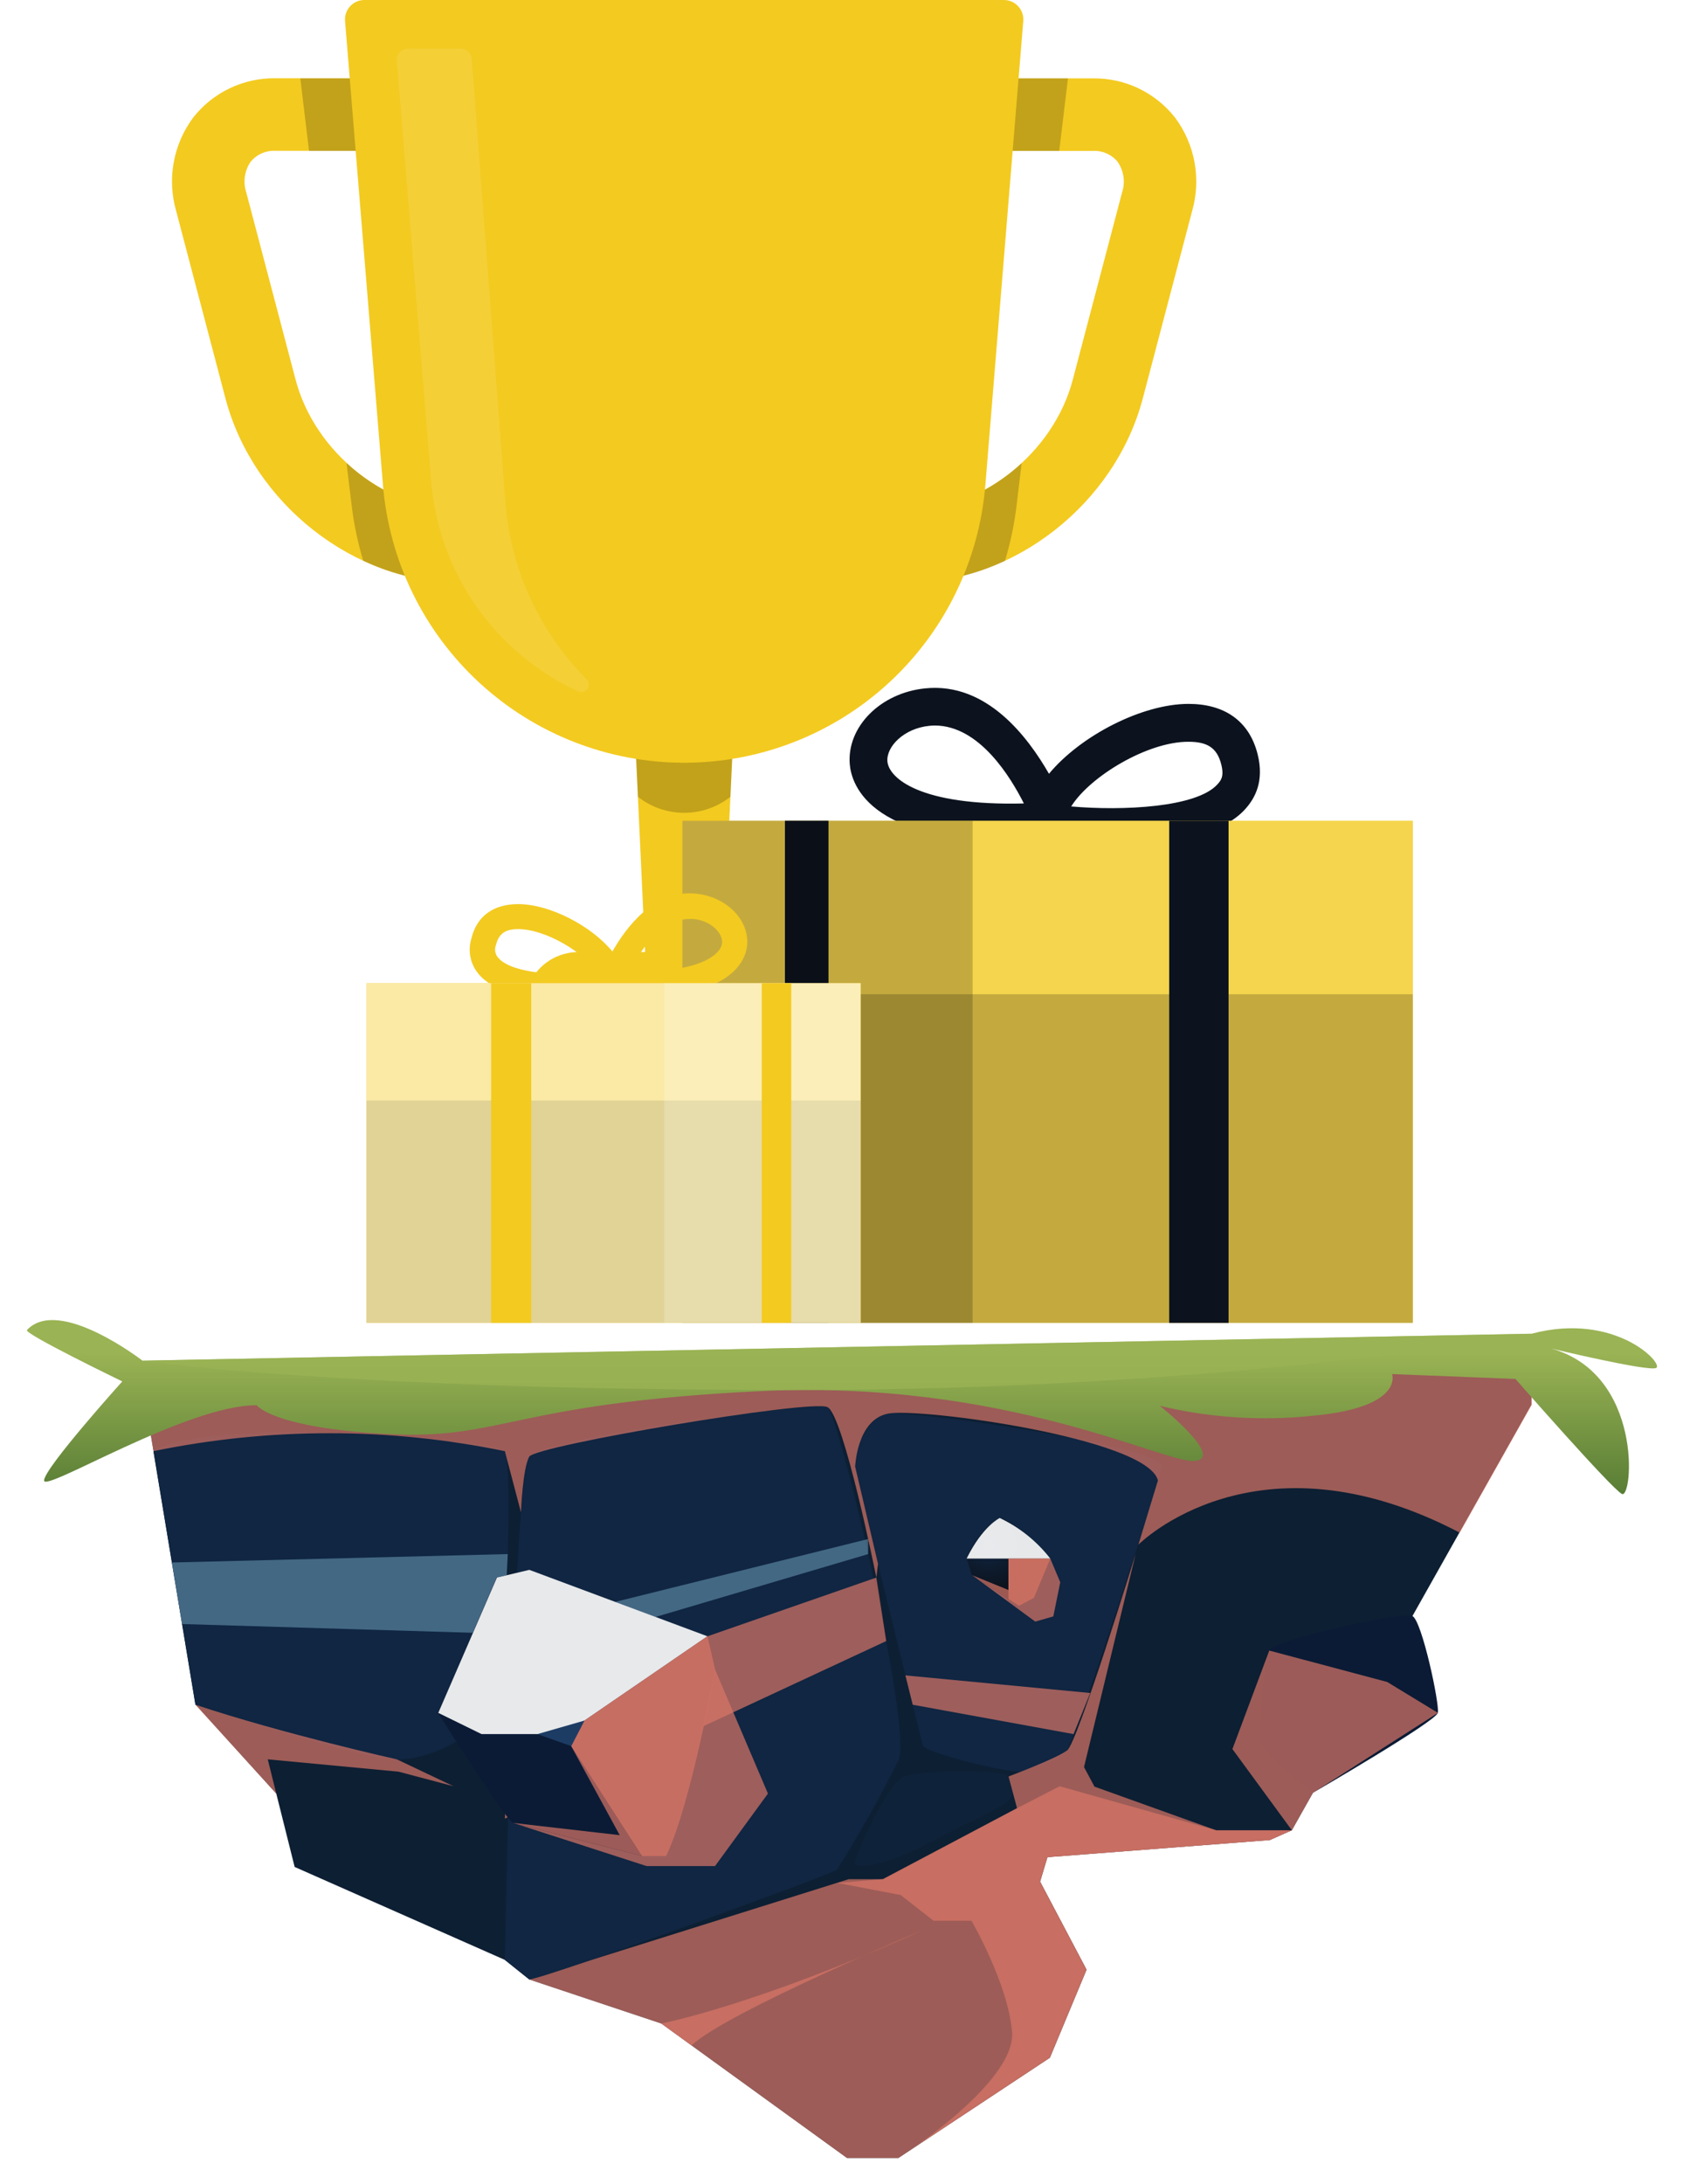 <svg width="401" height="520" viewBox="0 0 401 520" fill="none" xmlns="http://www.w3.org/2000/svg">
<path d="M172.096 231.3H153.926L151.069 169.873H174.952L172.096 231.3Z" fill="#F3CA20"/>
<path opacity="0.2" d="M174.028 189.724C170.886 192.191 167.007 193.533 163.011 193.533C159.016 193.533 155.137 192.191 151.995 189.724L151.06 169.882H174.953L174.028 189.724Z" fill="black"/>
<path d="M109.505 138.748C84.293 138.748 60.316 119.882 53.719 94.867L41.98 50.269C40.891 46.494 40.69 42.518 41.393 38.653C42.096 34.787 43.684 31.136 46.032 27.986C48.366 25.016 51.356 22.626 54.767 21.004C58.179 19.382 61.92 18.572 65.697 18.636H101.61C103.849 18.714 105.971 19.658 107.527 21.27C109.084 22.881 109.954 25.034 109.954 27.274C109.954 29.515 109.084 31.668 107.527 33.279C105.971 34.891 103.849 35.835 101.61 35.912H65.708C64.576 35.843 63.444 36.042 62.404 36.493C61.364 36.945 60.446 37.636 59.724 38.51C58.995 39.569 58.522 40.782 58.342 42.054C58.162 43.327 58.279 44.624 58.685 45.844L70.445 90.452C75.026 107.832 92.198 121.451 109.526 121.451C110.686 121.411 111.841 121.604 112.925 122.02C114.008 122.436 114.996 123.066 115.83 123.872C116.665 124.678 117.329 125.644 117.782 126.712C118.235 127.78 118.469 128.929 118.469 130.089C118.469 131.249 118.235 132.398 117.782 133.466C117.329 134.534 116.665 135.5 115.83 136.306C114.996 137.112 114.008 137.741 112.925 138.157C111.841 138.573 110.686 138.767 109.526 138.727L109.505 138.748Z" fill="#F3CA20"/>
<path d="M216.506 138.749C215.347 138.789 214.191 138.596 213.108 138.18C212.025 137.764 211.036 137.134 210.202 136.328C209.367 135.522 208.704 134.556 208.25 133.488C207.797 132.42 207.563 131.271 207.563 130.111C207.563 128.951 207.797 127.802 208.25 126.734C208.704 125.666 209.367 124.7 210.202 123.894C211.036 123.088 212.025 122.458 213.108 122.042C214.191 121.626 215.347 121.433 216.506 121.473C233.834 121.473 251.006 107.854 255.588 90.474L267.337 45.866C267.743 44.646 267.86 43.349 267.68 42.077C267.5 40.804 267.027 39.59 266.298 38.532C265.576 37.658 264.658 36.967 263.618 36.515C262.578 36.064 261.446 35.865 260.314 35.934H224.412C223.252 35.975 222.097 35.781 221.013 35.365C219.93 34.949 218.942 34.319 218.107 33.513C217.273 32.707 216.609 31.741 216.156 30.673C215.703 29.605 215.469 28.457 215.469 27.297C215.469 26.136 215.703 24.988 216.156 23.92C216.609 22.852 217.273 21.886 218.107 21.08C218.942 20.274 219.93 19.644 221.013 19.228C222.097 18.812 223.252 18.618 224.412 18.659H260.314C264.091 18.594 267.832 19.405 271.244 21.027C274.655 22.649 277.645 25.038 279.98 28.008C282.328 31.158 283.915 34.809 284.618 38.675C285.321 42.54 285.12 46.516 284.031 50.291L272.282 94.889C265.685 119.884 241.698 138.749 216.506 138.749Z" fill="#F3CA20"/>
<g opacity="0.2">
<path d="M110.242 27.3C110.242 25.01 109.333 22.813 107.714 21.192C106.096 19.572 103.9 18.66 101.609 18.657H71.556L73.633 35.933H101.609C103.899 35.933 106.095 35.024 107.714 33.405C109.333 31.786 110.242 29.59 110.242 27.3Z" fill="black"/>
<path d="M109.504 121.471C99.728 121.471 90.015 117.15 82.566 110.252L83.782 120.318C84.319 124.796 85.247 129.217 86.556 133.532C93.736 136.912 101.568 138.685 109.504 138.727C110.663 138.767 111.819 138.573 112.902 138.157C113.985 137.741 114.974 137.111 115.808 136.305C116.643 135.499 117.306 134.533 117.76 133.465C118.213 132.397 118.446 131.249 118.446 130.089C118.446 128.928 118.213 127.78 117.76 126.712C117.306 125.644 116.643 124.678 115.808 123.872C114.974 123.066 113.985 122.436 112.902 122.02C111.819 121.604 110.663 121.41 109.504 121.451V121.471Z" fill="black"/>
<path d="M207.853 130.115C207.855 132.404 208.766 134.598 210.384 136.217C212.002 137.835 214.197 138.745 216.485 138.748C224.425 138.707 232.26 136.935 239.444 133.554C240.753 129.239 241.681 124.817 242.218 120.34L243.423 110.273C235.984 117.171 226.271 121.493 216.485 121.493C214.198 121.496 212.006 122.405 210.388 124.021C208.77 125.637 207.858 127.828 207.853 130.115Z" fill="black"/>
<path d="M224.412 18.657C222.173 18.735 220.051 19.679 218.495 21.29C216.938 22.902 216.068 25.055 216.068 27.295C216.068 29.536 216.938 31.689 218.495 33.3C220.051 34.911 222.173 35.856 224.412 35.933H252.378L254.455 18.657H224.412Z" fill="black"/>
</g>
<path d="M163.006 181.611C144.926 181.611 127.507 174.809 114.212 162.557C100.916 150.304 92.717 133.498 91.243 115.478L82.215 5.007C82.162 4.37 82.242 3.728 82.45 3.122C82.657 2.517 82.988 1.961 83.422 1.491C83.856 1.02 84.382 0.645 84.968 0.388C85.555 0.131 86.188 -0.001 86.828 3.41547e-06H239.195C239.835 0.001 240.467 0.134 241.053 0.391C241.638 0.648 242.164 1.024 242.597 1.494C243.03 1.964 243.362 2.519 243.57 3.124C243.778 3.729 243.859 4.37 243.808 5.007L234.78 115.478C233.304 133.499 225.102 150.305 211.805 162.557C198.507 174.81 181.088 181.611 163.006 181.611Z" fill="#F3CA20"/>
<path opacity="0.1" d="M139.746 161.676C140.051 161.969 140.244 162.361 140.29 162.783C140.336 163.204 140.232 163.629 139.997 163.982C139.762 164.334 139.41 164.593 139.003 164.713C138.596 164.833 138.161 164.806 137.772 164.636C128.013 160.152 119.623 153.152 113.464 144.354C107.304 135.557 103.596 125.278 102.721 114.574L94.535 14.534C94.505 14.156 94.553 13.776 94.677 13.418C94.8 13.06 94.996 12.731 95.253 12.452C95.509 12.173 95.821 11.95 96.167 11.797C96.514 11.644 96.888 11.564 97.267 11.562H109.681C110.373 11.561 111.04 11.821 111.547 12.292C112.054 12.762 112.364 13.407 112.414 14.097L120.381 119.021C121.483 135.075 128.332 150.196 139.673 161.613L139.746 161.676Z" fill="white"/>
<path d="M200.009 253.198H126.012C125.546 253.197 125.086 253.093 124.664 252.894C124.243 252.695 123.87 252.406 123.573 252.047C123.276 251.689 123.061 251.269 122.944 250.818C122.827 250.367 122.81 249.895 122.895 249.437L125.212 237.127C125.764 234.194 127.323 231.545 129.62 229.639C131.917 227.732 134.808 226.688 137.793 226.687H188.228C191.213 226.688 194.104 227.732 196.401 229.639C198.698 231.545 200.257 234.194 200.809 237.127L203.125 249.437C203.211 249.895 203.194 250.367 203.077 250.818C202.96 251.269 202.745 251.689 202.448 252.047C202.151 252.406 201.778 252.695 201.356 252.894C200.935 253.093 200.475 253.197 200.009 253.198Z" fill="#F3CA20"/>
<path opacity="0.2" d="M203.125 249.438H122.895C122.81 249.896 122.827 250.367 122.944 250.818C123.061 251.269 123.276 251.689 123.573 252.048C123.87 252.406 124.243 252.696 124.664 252.894C125.086 253.093 125.546 253.197 126.012 253.198H200.009C200.475 253.197 200.935 253.093 201.356 252.894C201.778 252.696 202.151 252.406 202.448 252.048C202.745 251.689 202.96 251.269 203.077 250.818C203.194 250.367 203.211 249.896 203.125 249.438Z" fill="black"/>
<path d="M222.843 253.198H103.168C101.424 253.198 100.01 254.612 100.01 256.356V302.647C100.01 304.391 101.424 305.805 103.168 305.805H222.843C224.587 305.805 226.001 304.391 226.001 302.647V256.356C226.001 254.612 224.587 253.198 222.843 253.198Z" fill="#F3CA20"/>
<path opacity="0.7" d="M222.843 253.198H103.168C101.424 253.198 100.01 254.612 100.01 256.356V302.647C100.01 304.391 101.424 305.805 103.168 305.805H222.843C224.587 305.805 226.001 304.391 226.001 302.647V256.356C226.001 254.612 224.587 253.198 222.843 253.198Z" fill="white"/>
<g filter="url(#filter0_d_2303_4575)">
<path fill-rule="evenodd" clip-rule="evenodd" d="M364.878 315.979V326.462L307.807 427.792L302.566 430.122L249.571 434.198L247.824 440.022L258.889 460.987L250.153 481.951L214.047 505.828H201.818L157.559 473.798L126.111 463.316L120.288 458.657L70.205 436.527L65.826 419.057L46.561 397.836L33.959 321.733L364.878 315.979Z" fill="#0D1F33"/>
<g style="mix-blend-mode:multiply" opacity="0.7">
<path fill-rule="evenodd" clip-rule="evenodd" d="M249.57 434.198L247.823 440.022L258.888 460.986L250.153 481.951L214.046 505.828H201.817L157.558 473.798L126.11 463.316L202.213 439.439H210.343L242.279 422.551L252.482 417.31L289.753 427.792H307.806L302.565 430.121L249.57 434.198Z" fill="#DA7666"/>
</g>
<path opacity="0.4" fill-rule="evenodd" clip-rule="evenodd" d="M240.205 414.98C239.041 413.233 219.24 413.419 215.35 414.98C211.46 416.54 203.703 433.801 203.703 435.549C203.703 437.296 211.414 436.038 220.405 431.286C229.397 426.534 238.062 422.737 240.205 420.803C242.348 418.87 240.205 414.98 240.205 414.98Z" fill="#102642"/>
<path fill-rule="evenodd" clip-rule="evenodd" d="M219.869 407.576C220.452 409.509 241.836 414.564 243.583 413.749C245.33 412.934 252.318 411.419 254.228 408.764C256.138 406.108 275.962 346.079 276.731 341.21C277.499 336.342 216.748 327.63 211.507 328.608C206.265 329.587 203.354 337.926 203.75 341.21C204.146 344.495 219.869 407.576 219.869 407.576Z" fill="#102642"/>
<path fill-rule="evenodd" clip-rule="evenodd" d="M214.186 410.906C209.711 419.916 204.782 428.694 199.418 437.205C198.16 438.277 130.77 462.829 126.111 463.318L120.287 458.659C120.287 458.659 122.314 343.492 126.111 338.834C129.908 334.175 194.526 325.602 197.158 327.047C199.791 328.491 217.168 402.054 214.186 410.906Z" fill="#102642"/>
<path fill-rule="evenodd" clip-rule="evenodd" d="M46.56 397.905C46.56 397.905 87.674 411.556 95.617 410.973C103.561 410.391 114.695 405.126 117.747 396.601C120.799 388.075 122.22 340.508 120.286 337.596C118.353 334.684 49.145 329.047 36.566 337.596L46.56 397.905Z" fill="#102642"/>
<g style="mix-blend-mode:multiply" opacity="0.7">
<path fill-rule="evenodd" clip-rule="evenodd" d="M65.824 419.057L63.797 410.903L94.942 413.839L108.057 417.309L94.546 410.903C94.546 410.903 67.594 404.894 46.56 397.905L65.824 419.057Z" fill="#DA7666"/>
</g>
<g style="mix-blend-mode:multiply" opacity="0.7">
<path fill-rule="evenodd" clip-rule="evenodd" d="M35.939 333.776L36.568 337.527C64.184 331.833 92.671 331.833 120.288 337.527L124.131 352.086C124.131 352.086 124.55 341.487 126.111 338.831C127.672 336.176 193.269 325.111 197.159 327.044C201.049 328.978 208.806 367.623 208.806 367.623L209.202 364.362L203.751 341.207C203.751 341.207 204.147 330.142 211.508 328.605C218.869 327.068 273.308 334.382 275.894 344.492L271.235 359.796C271.235 359.796 299.188 331.517 347.803 356.931L364.971 326.462V315.979L35.054 324.132L35.939 333.776Z" fill="#DA7666"/>
</g>
<g style="mix-blend-mode:multiply" opacity="0.7">
<path fill-rule="evenodd" clip-rule="evenodd" d="M289.754 427.792H307.76L302.519 430.121L249.524 434.198L247.777 440.021L258.842 460.986L250.107 481.951L214 505.828L216.912 503.894C216.912 503.894 242.07 487.262 241.138 475.825C240.207 464.387 231.471 449.339 231.471 449.339H222.433L214.583 443.213L199.465 440.324L210.39 439.439L242.326 422.551L240.3 414.98C240.3 414.98 251.737 410.717 254.276 408.76C256.815 406.804 270.582 362.009 270.582 362.009L258.283 412.744L260.775 417.403L289.754 427.792Z" fill="#DA7666"/>
</g>
<g style="mix-blend-mode:multiply" opacity="0.7">
<path fill-rule="evenodd" clip-rule="evenodd" d="M157.558 473.798C157.558 473.798 179.99 469.559 220.056 451.482C220.056 451.482 173.328 471.026 164.756 479.016L157.558 473.798Z" fill="#DA7666"/>
</g>
<g style="mix-blend-mode:multiply" opacity="0.7">
<path fill-rule="evenodd" clip-rule="evenodd" d="M121.871 397.836L208.805 367.623L211.158 382.741L120.287 425.02L121.871 397.836Z" fill="#DA7666"/>
</g>
<g style="mix-blend-mode:soft-light" opacity="0.35">
<path fill-rule="evenodd" clip-rule="evenodd" d="M122.267 387.028L206.848 362.034V358.446L122.267 379.458V387.028Z" fill="#A3E3FF"/>
</g>
<g style="mix-blend-mode:soft-light" opacity="0.35">
<path fill-rule="evenodd" clip-rule="evenodd" d="M40.971 364.035L120.987 362.031L119.985 380.993L43.393 378.687L40.971 364.035Z" fill="#A3E3FF"/>
</g>
<g style="mix-blend-mode:multiply" opacity="0.7">
<path fill-rule="evenodd" clip-rule="evenodd" d="M215.724 390.917L259.773 395.11L255.79 404.894L217.471 397.905L215.724 390.917Z" fill="#DA7666"/>
</g>
<path fill-rule="evenodd" clip-rule="evenodd" d="M33.958 315.979C33.958 315.979 13.995 300.535 6.424 308.688C5.632 309.55 29.136 320.917 29.136 320.917C29.136 320.917 10.5 341.603 10.5 344.514C10.5 347.426 44.58 326.461 61.166 326.601C61.166 326.601 64.963 331.982 92.333 333.449C119.704 334.917 121.731 326.158 180.852 323.247C239.973 320.335 277.803 340.717 284.791 339.855C291.779 338.994 276.358 326.741 276.358 326.741C288.364 329.61 300.774 330.398 313.047 329.07C334.594 327.044 331.682 319.17 331.682 319.17L361.08 320.335C361.08 320.335 383.792 346.261 386.424 347.706C389.056 349.15 391.618 319.17 369.535 313.067C369.535 313.067 392.527 318.588 394.577 317.726C396.627 316.864 384.956 304.238 364.877 309.573L33.958 315.979Z" fill="url(#paint0_linear_2303_4575)"/>
<g style="mix-blend-mode:soft-light" opacity="0.8">
<path fill-rule="evenodd" clip-rule="evenodd" d="M33.959 315.98C33.959 315.98 80.967 322.968 189.285 322.968C293.644 322.968 364.878 309.551 364.878 309.551L33.959 315.98Z" fill="#9AB354"/>
</g>
<path fill-rule="evenodd" clip-rule="evenodd" d="M158.677 433.921H152.946C152.946 433.921 124.201 427.072 122.221 426.047C120.241 425.022 104.354 399.841 104.354 399.841L118.331 367.625L126.065 365.762L168.507 381.602L170.324 389.499C170.324 389.499 164.687 420.829 158.677 433.921Z" fill="#0B1B35"/>
<g style="mix-blend-mode:soft-light" opacity="0.9">
<path fill-rule="evenodd" clip-rule="evenodd" d="M104.425 399.841L114.744 404.896H134.544L168.554 381.602L126.112 365.785L118.401 367.625L104.425 399.841Z" fill="white"/>
</g>
<g style="mix-blend-mode:multiply" opacity="0.7">
<path fill-rule="evenodd" clip-rule="evenodd" d="M122.267 426.045L147.657 428.957L134.543 404.894L168.552 381.6L170.369 389.496C170.369 389.496 164.732 421.316 158.722 433.919H152.992L122.267 426.045Z" fill="#DA7666"/>
</g>
<path fill-rule="evenodd" clip-rule="evenodd" d="M128.044 404.897L139.295 401.659L136.127 407.762L128.044 404.897Z" fill="#1D3C64"/>
<g style="mix-blend-mode:multiply" opacity="0.7">
<path fill-rule="evenodd" clip-rule="evenodd" d="M122.267 426.045L154.063 436.318H170.369L182.972 419.057L170.369 389.496L168.552 381.6L139.295 401.656L136.127 407.759L152.992 433.919L122.267 426.045Z" fill="#DA7666"/>
</g>
<path fill-rule="evenodd" clip-rule="evenodd" d="M230.307 363.104L231.611 367.041L242.792 374.332L246.356 372.445L250.247 363.127C250.247 363.127 242.396 354.322 238.203 353.46C234.531 355.66 231.739 359.069 230.307 363.104Z" fill="url(#paint1_radial_2303_4575)"/>
<g style="mix-blend-mode:multiply" opacity="0.7">
<path fill-rule="evenodd" clip-rule="evenodd" d="M250.246 363.105H240.276V370.583L231.634 367.066L242.792 374.357L246.356 372.446L250.246 363.105Z" fill="#DA7666"/>
</g>
<g style="mix-blend-mode:soft-light" opacity="0.9">
<path fill-rule="evenodd" clip-rule="evenodd" d="M230.307 363.104H250.247C247.046 358.981 242.921 355.67 238.203 353.437C238.203 353.437 234.127 355.347 230.307 363.104Z" fill="white"/>
</g>
<g style="mix-blend-mode:multiply" opacity="0.7">
<path fill-rule="evenodd" clip-rule="evenodd" d="M250.246 363.105L252.622 368.743L250.968 376.872L246.659 378.107L231.634 367.066L240.276 372.703V370.583V363.105H244.609H250.246Z" fill="#DA7666"/>
</g>
<path fill-rule="evenodd" clip-rule="evenodd" d="M312.815 418.872C312.815 418.872 300.376 409.415 300.236 406.084C300.097 402.752 300.959 387.588 302.403 384.956C303.847 382.323 334.246 375.638 336.529 376.779C338.812 377.921 343.028 397.744 342.586 399.817C342.143 401.891 312.815 418.872 312.815 418.872Z" fill="#0B1B35"/>
<g style="mix-blend-mode:multiply" opacity="0.7">
<path fill-rule="evenodd" clip-rule="evenodd" d="M302.425 385.003L330.517 392.48L342.607 399.841L312.814 418.896L307.805 427.795L293.643 408.46L302.425 385.003Z" fill="#DA7666"/>
</g>
</g>
<path d="M250.476 207.996L247.478 200.072C207.384 201.921 202.894 186.866 202.472 182.006C201.719 173.092 209.775 164.971 220.445 163.901C235.144 162.395 244.942 175.562 249.934 184.238C257.501 175.126 272.147 167.599 283.187 167.599C291.639 167.599 297.648 171.56 299.655 179.616C301.267 186.074 298.982 190.075 296.776 192.558C287.453 203.123 260.552 201.036 252.47 200.204L250.476 207.996ZM255.23 192.017C267.406 193.086 285.115 192.294 290.094 186.734C290.887 185.836 291.705 184.912 290.992 182.046C289.975 177.965 287.559 176.618 283.187 176.618C273.415 176.565 259.681 184.885 255.23 192.017ZM222.717 172.749C222.275 172.752 221.834 172.779 221.396 172.828C215.348 173.436 211.148 177.794 211.439 181.293C211.782 185.255 219.164 191.924 243.952 191.304C240.835 185.123 233.387 172.749 222.717 172.749Z" fill="#0C131E"/>
<path d="M336.633 195.425H162.59V314.98H336.633V195.425Z" fill="#F3CA20"/>
<path opacity="0.2" d="M336.633 195.425H162.59V314.98H336.633V195.425Z" fill="white"/>
<path opacity="0.2" d="M336.633 236.733H162.59V314.98H336.633V236.733Z" fill="black"/>
<path d="M292.723 195.425H278.579V314.98H292.723V195.425Z" fill="#0C131E"/>
<path d="M197.401 195.425H187.021V314.98H197.401V195.425Z" fill="#0C131E"/>
<path opacity="0.2" d="M231.737 195.425H162.59V314.98H231.737V195.425Z" fill="black"/>
<path d="M144.246 237.352C138.766 237.92 120.581 239.307 114.269 232.189C113.206 231.025 112.468 229.602 112.127 228.064C111.786 226.525 111.855 224.924 112.327 223.42C113.648 217.979 117.742 215.272 123.46 215.272C130.935 215.272 140.839 220.383 145.91 226.55C149.291 220.673 155.907 211.772 165.852 212.789C173.075 213.515 178.53 219.009 178.015 225.044C177.737 228.293 174.687 238.515 147.561 237.26L145.541 242.608L144.246 237.352ZM123.473 221.228C120.515 221.228 118.891 222.192 118.191 224.952C117.965 225.485 117.903 226.073 118.011 226.642C118.119 227.211 118.393 227.735 118.798 228.148C122.166 231.951 134.144 232.453 142.398 231.727C139.373 226.893 130.076 221.228 123.473 221.228ZM150.044 231.304C166.816 231.727 171.821 227.197 172.045 224.529C172.243 222.165 169.404 219.247 165.31 218.811C164.998 218.792 164.685 218.792 164.373 218.811C157.162 218.758 152.117 227.131 150.044 231.304Z" fill="#F3CA20"/>
<path d="M87.315 314.978H205.061V234.09H87.315L87.315 314.978Z" fill="#F3CA20"/>
<path opacity="0.6" d="M87.315 314.978H205.061V234.09H87.315L87.315 314.978Z" fill="white"/>
<path opacity="0.1" d="M87.315 314.979H205.061V262.035H87.315V314.979Z" fill="black"/>
<path opacity="0.2" d="M158.258 314.978H205.047V234.09H158.258V314.978Z" fill="white"/>
<path d="M117.016 314.978H126.577L126.577 234.09H117.016L117.016 314.978Z" fill="#F3CA20"/>
<path d="M181.5 314.978H188.525V234.09H181.5V314.978Z" fill="#F3CA20"/>
<defs>
<filter id="filter0_d_2303_4575" x="0.404" y="306.312" width="400.404" height="213.517" filterUnits="userSpaceOnUse" color-interpolation-filters="sRGB">
<feFlood flood-opacity="0" result="BackgroundImageFix"/>
<feColorMatrix in="SourceAlpha" type="matrix" values="0 0 0 0 0 0 0 0 0 0 0 0 0 0 0 0 0 0 127 0" result="hardAlpha"/>
<feOffset dy="8"/>
<feGaussianBlur stdDeviation="3"/>
<feComposite in2="hardAlpha" operator="out"/>
<feColorMatrix type="matrix" values="0 0 0 0 0 0 0 0 0 0 0 0 0 0 0 0 0 0 0.25 0"/>
<feBlend mode="normal" in2="BackgroundImageFix" result="effect1_dropShadow_2303_4575"/>
<feBlend mode="normal" in="SourceGraphic" in2="effect1_dropShadow_2303_4575" result="shape"/>
</filter>
<linearGradient id="paint0_linear_2303_4575" x1="200.605" y1="306.312" x2="200.605" y2="347.775" gradientUnits="userSpaceOnUse">
<stop offset="0.19" stop-color="#9AB354"/>
<stop offset="1" stop-color="#587D35"/>
</linearGradient>
<radialGradient id="paint1_radial_2303_4575" cx="0" cy="0" r="1" gradientUnits="userSpaceOnUse" gradientTransform="translate(235.501 359.959) scale(10.203 10.203)">
<stop stop-color="#102642"/>
<stop offset="1" stop-color="#0C131E"/>
</radialGradient>
</defs>
</svg>
